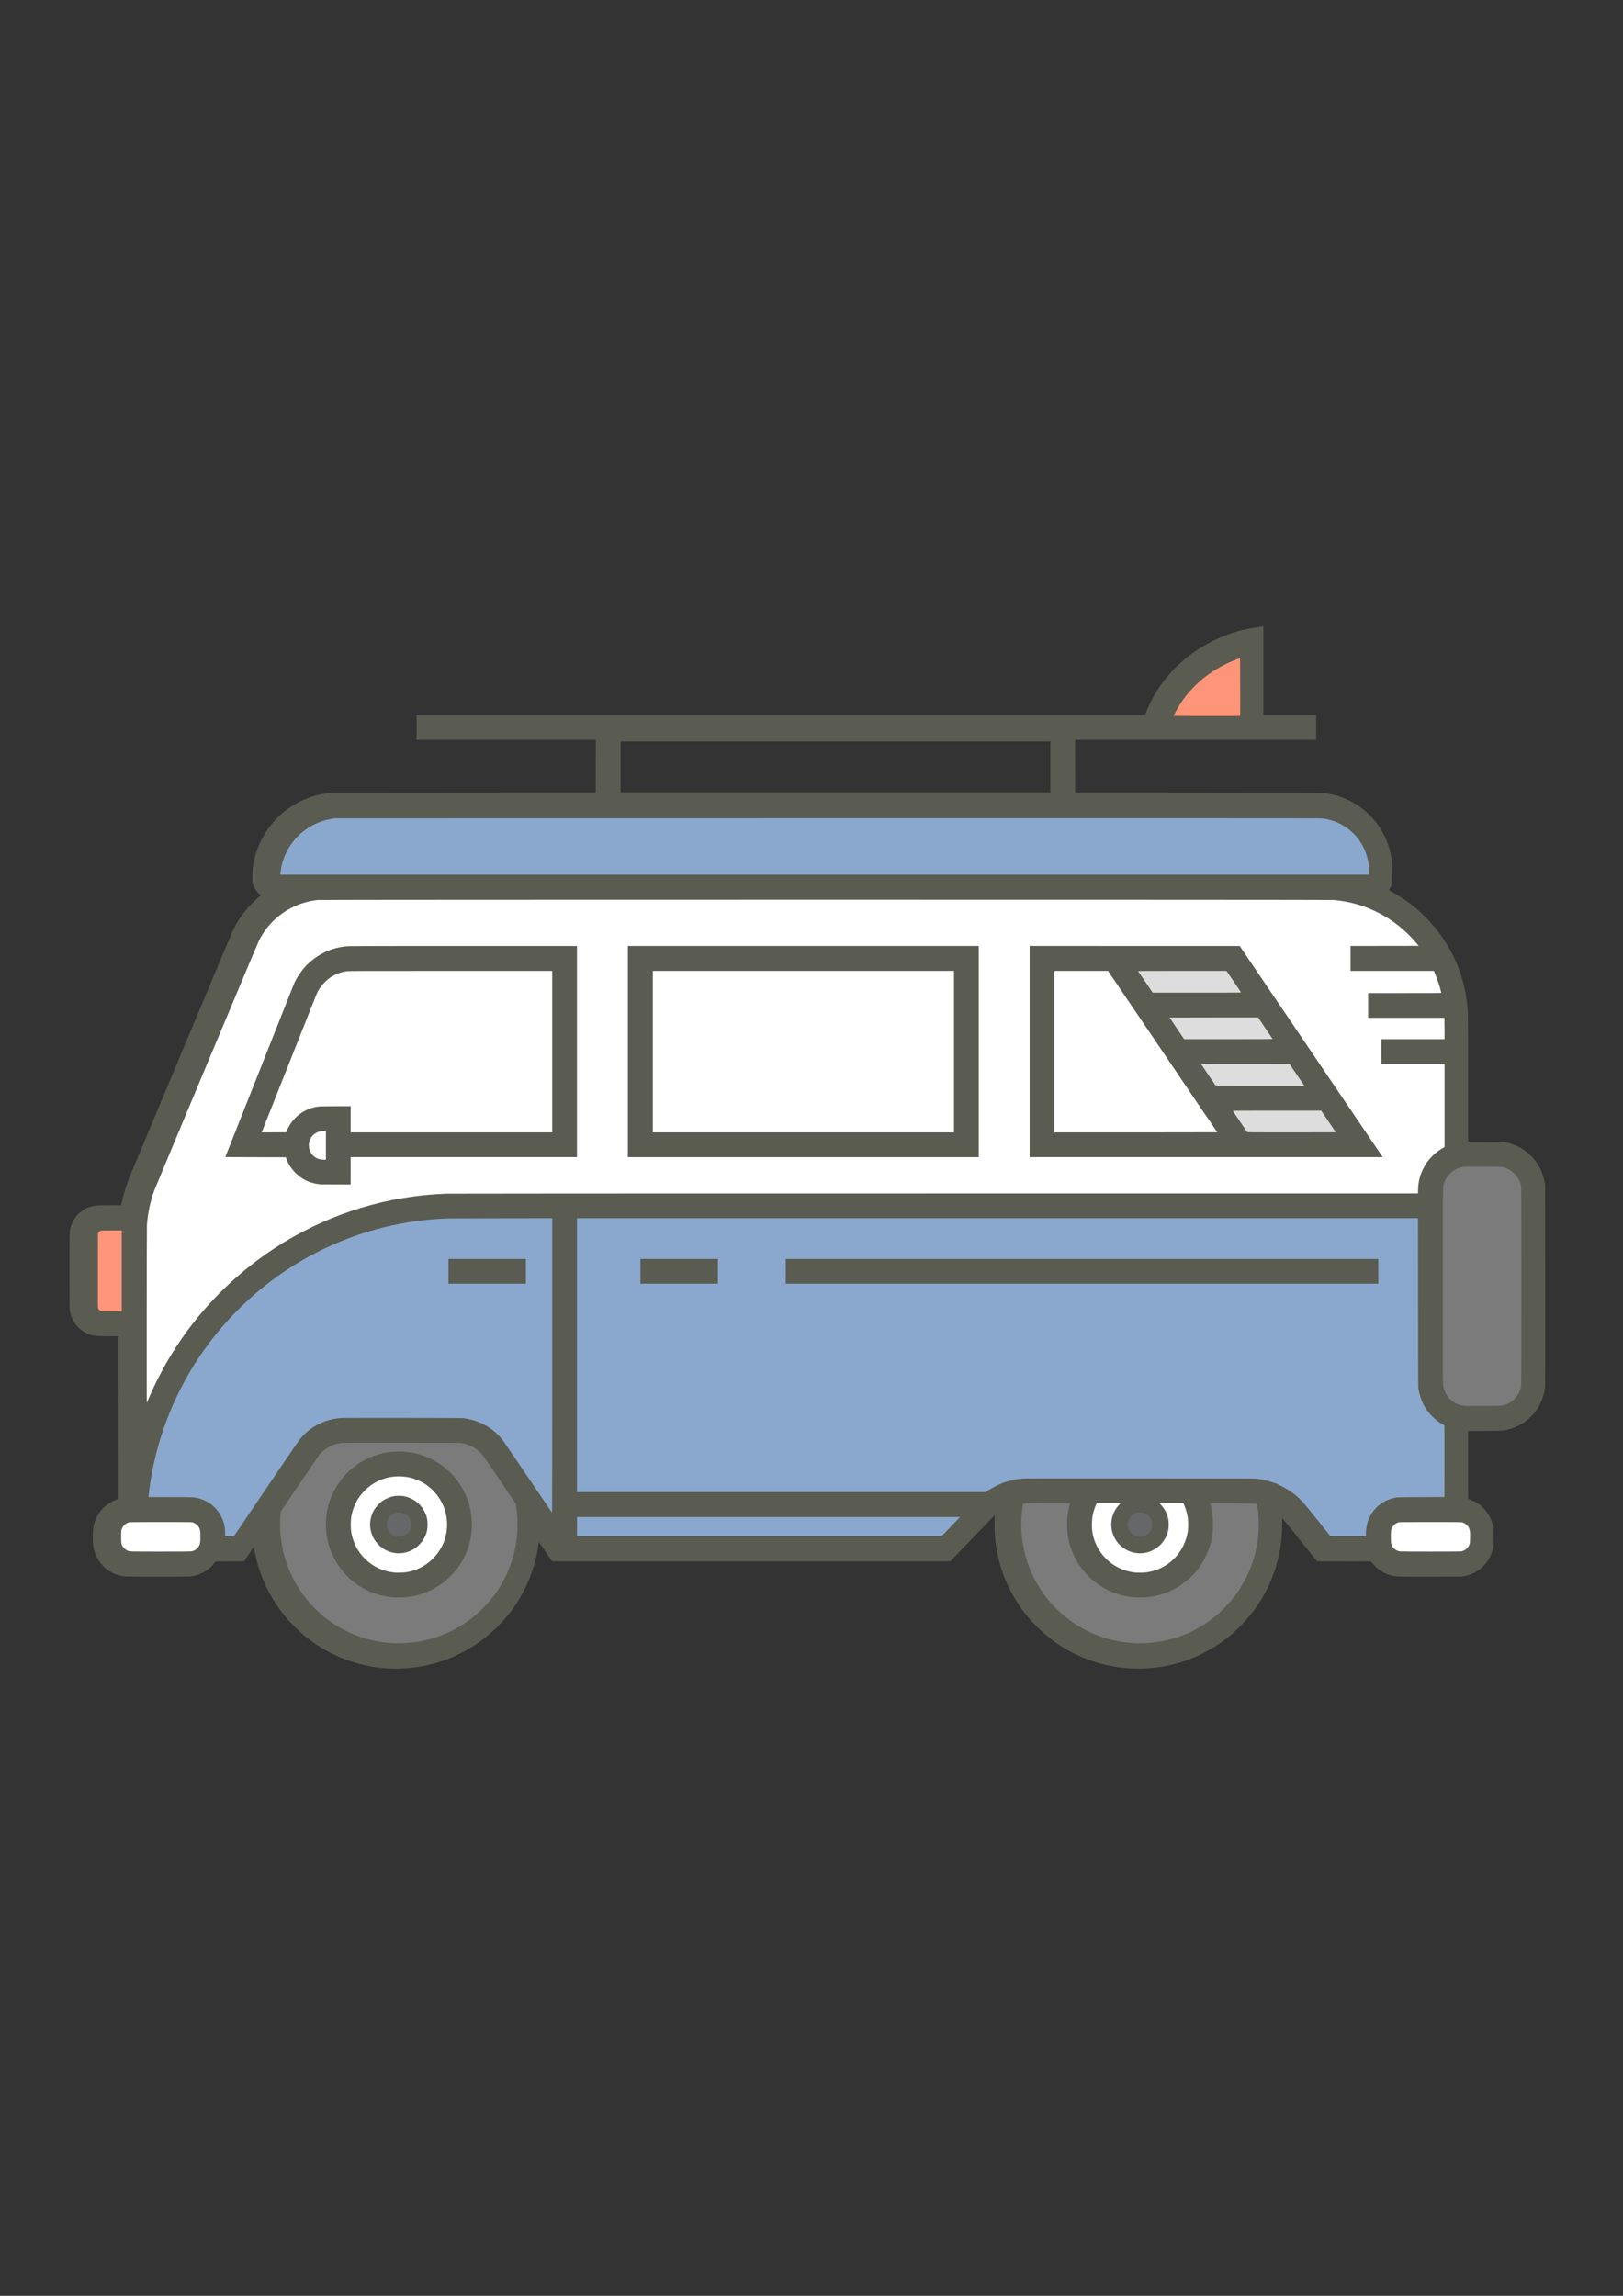 <?xml version="1.0" encoding="UTF-8" standalone="no"?>
<!-- Created with Inkscape (http://www.inkscape.org/) -->

<svg
   xmlns:dc="http://purl.org/dc/elements/1.1/"
   xmlns:cc="http://creativecommons.org/ns#"
   xmlns:rdf="http://www.w3.org/1999/02/22-rdf-syntax-ns#"
   xmlns:svg="http://www.w3.org/2000/svg"
   xmlns="http://www.w3.org/2000/svg"
   xmlns:xlink="http://www.w3.org/1999/xlink"
   xmlns:sodipodi="http://sodipodi.sourceforge.net/DTD/sodipodi-0.dtd"
   xmlns:inkscape="http://www.inkscape.org/namespaces/inkscape"
   width="210mm"
   height="297mm"
   viewBox="0 0 210 297"
   version="1.1"
   id="svg3631"
   inkscape:version="0.92.4 (5da689c313, 2019-01-14)"
   sodipodi:docname="camping van caravan.svg">
  <rect x="0" y="0" width="210" height="297" fill="#333333" stroke="none"/>
  <defs
     id="defs3625">
    <clipPath
       clipPathUnits="userSpaceOnUse"
       id="clipPath18">
      <path
         d="M 0,600.949 H 847.559 V 0 H 0 Z"
         id="path16"
         inkscape:connector-curvature="0" />
    </clipPath>
    <linearGradient
       id="a"
       x1="104.73"
       x2="494.52"
       y1="335.72"
       y2="895.84"
       gradientUnits="userSpaceOnUse">
      <stop
         stop-color="#e00"
         offset="0"
         id="stop2" />
      <stop
         stop-color="#9a0000"
         offset="1"
         id="stop4" />
    </linearGradient>
    <clipPath
       id="a-4">
      <use
         overflow="visible"
         xlink:href="#e"
         id="use12" />
    </clipPath>
    <clipPath
       id="clipPath2004">
      <use
         overflow="visible"
         xlink:href="#e"
         id="use2002" />
    </clipPath>
    <clipPath
       id="clipPath2008">
      <use
         overflow="visible"
         xlink:href="#e"
         id="use2006" />
    </clipPath>
    <clipPath
       id="clipPath2012">
      <use
         overflow="visible"
         xlink:href="#e"
         id="use2010" />
    </clipPath>
    <clipPath
       id="clipPath2016">
      <use
         overflow="visible"
         xlink:href="#e"
         id="use2014" />
    </clipPath>
    <clipPath
       id="clipPath2020">
      <use
         overflow="visible"
         xlink:href="#e"
         id="use2018" />
    </clipPath>
    <clipPath
       id="clipPath2024">
      <use
         overflow="visible"
         xlink:href="#e"
         id="use2022" />
    </clipPath>
    <clipPath
       id="clipPath2028">
      <use
         overflow="visible"
         xlink:href="#e"
         id="use2026" />
    </clipPath>
    <clipPath
       id="clipPath2032">
      <use
         overflow="visible"
         xlink:href="#e"
         id="use2030" />
    </clipPath>
    <clipPath
       id="clipPath2036">
      <use
         overflow="visible"
         xlink:href="#e"
         id="use2034" />
    </clipPath>
    <clipPath
       id="clipPath2040">
      <use
         overflow="visible"
         xlink:href="#e"
         id="use2038" />
    </clipPath>
    <clipPath
       id="clipPath2044">
      <use
         overflow="visible"
         xlink:href="#e"
         id="use2042" />
    </clipPath>
    <clipPath
       id="clipPath2048">
      <use
         overflow="visible"
         xlink:href="#e"
         id="use2046" />
    </clipPath>
    <clipPath
       id="clipPath2052">
      <use
         overflow="visible"
         xlink:href="#e"
         id="use2050" />
    </clipPath>
    <clipPath
       id="clipPath2056">
      <use
         overflow="visible"
         xlink:href="#e"
         id="use2054" />
    </clipPath>
    <clipPath
       id="clipPath2060">
      <use
         overflow="visible"
         xlink:href="#e"
         id="use2058" />
    </clipPath>
    <clipPath
       id="clipPath2064">
      <use
         overflow="visible"
         xlink:href="#e"
         id="use2062" />
    </clipPath>
    <clipPath
       id="clipPath2068">
      <use
         overflow="visible"
         xlink:href="#e"
         id="use2066" />
    </clipPath>
    <clipPath
       id="clipPath2072">
      <use
         overflow="visible"
         xlink:href="#e"
         id="use2070" />
    </clipPath>
    <clipPath
       id="clipPath2076">
      <use
         overflow="visible"
         xlink:href="#e"
         id="use2074" />
    </clipPath>
    <clipPath
       id="clipPath2080">
      <use
         overflow="visible"
         xlink:href="#e"
         id="use2078" />
    </clipPath>
    <clipPath
       id="clipPath2084">
      <use
         overflow="visible"
         xlink:href="#e"
         id="use2082" />
    </clipPath>
    <clipPath
       id="clipPath2088">
      <use
         overflow="visible"
         xlink:href="#e"
         id="use2086" />
    </clipPath>
    <clipPath
       id="clipPath2092">
      <use
         overflow="visible"
         xlink:href="#e"
         id="use2090" />
    </clipPath>
    <clipPath
       id="clipPath2096">
      <use
         overflow="visible"
         xlink:href="#e"
         id="use2094" />
    </clipPath>
    <clipPath
       id="clipPath2100">
      <use
         overflow="visible"
         xlink:href="#e"
         id="use2098" />
    </clipPath>
    <clipPath
       id="clipPath2104">
      <use
         overflow="visible"
         xlink:href="#e"
         id="use2102" />
    </clipPath>
    <clipPath
       id="clipPath2108">
      <use
         overflow="visible"
         xlink:href="#e"
         id="use2106" />
    </clipPath>
    <clipPath
       id="clipPath2112">
      <use
         overflow="visible"
         xlink:href="#e"
         id="use2110" />
    </clipPath>
    <clipPath
       id="clipPath2116">
      <use
         overflow="visible"
         xlink:href="#e"
         id="use2114" />
    </clipPath>
    <clipPath
       id="clipPath2120">
      <use
         overflow="visible"
         xlink:href="#e"
         id="use2118" />
    </clipPath>
    <clipPath
       id="clipPath2124">
      <use
         overflow="visible"
         xlink:href="#e"
         id="use2122" />
    </clipPath>
    <clipPath
       id="clipPath2128">
      <use
         overflow="visible"
         xlink:href="#e"
         id="use2126" />
    </clipPath>
    <clipPath
       id="clipPath2132">
      <use
         overflow="visible"
         xlink:href="#e"
         id="use2130" />
    </clipPath>
    <clipPath
       id="a-1">
      <use
         overflow="visible"
         xlink:href="#e"
         id="use12-4" />
    </clipPath>
    <clipPath
       id="clipPath2004-8">
      <use
         overflow="visible"
         xlink:href="#e"
         id="use2002-6" />
    </clipPath>
    <clipPath
       id="clipPath2008-0">
      <use
         overflow="visible"
         xlink:href="#e"
         id="use2006-5" />
    </clipPath>
    <clipPath
       id="clipPath2012-3">
      <use
         overflow="visible"
         xlink:href="#e"
         id="use2010-5" />
    </clipPath>
    <clipPath
       id="clipPath2016-3">
      <use
         overflow="visible"
         xlink:href="#e"
         id="use2014-2" />
    </clipPath>
    <clipPath
       id="clipPath2020-4">
      <use
         overflow="visible"
         xlink:href="#e"
         id="use2018-5" />
    </clipPath>
    <clipPath
       id="clipPath2024-9">
      <use
         overflow="visible"
         xlink:href="#e"
         id="use2022-9" />
    </clipPath>
    <clipPath
       id="clipPath2028-1">
      <use
         overflow="visible"
         xlink:href="#e"
         id="use2026-9" />
    </clipPath>
    <clipPath
       id="clipPath2032-1">
      <use
         overflow="visible"
         xlink:href="#e"
         id="use2030-2" />
    </clipPath>
    <clipPath
       id="clipPath2036-1">
      <use
         overflow="visible"
         xlink:href="#e"
         id="use2034-3" />
    </clipPath>
    <clipPath
       id="clipPath2040-3">
      <use
         overflow="visible"
         xlink:href="#e"
         id="use2038-6" />
    </clipPath>
    <clipPath
       id="clipPath2044-0">
      <use
         overflow="visible"
         xlink:href="#e"
         id="use2042-5" />
    </clipPath>
    <clipPath
       id="clipPath2048-1">
      <use
         overflow="visible"
         xlink:href="#e"
         id="use2046-4" />
    </clipPath>
    <clipPath
       id="clipPath2052-7">
      <use
         overflow="visible"
         xlink:href="#e"
         id="use2050-6" />
    </clipPath>
    <clipPath
       id="clipPath2056-3">
      <use
         overflow="visible"
         xlink:href="#e"
         id="use2054-3" />
    </clipPath>
    <clipPath
       id="clipPath2060-5">
      <use
         overflow="visible"
         xlink:href="#e"
         id="use2058-1" />
    </clipPath>
    <clipPath
       id="clipPath2064-9">
      <use
         overflow="visible"
         xlink:href="#e"
         id="use2062-3" />
    </clipPath>
    <clipPath
       id="clipPath2068-4">
      <use
         overflow="visible"
         xlink:href="#e"
         id="use2066-6" />
    </clipPath>
    <clipPath
       id="clipPath2072-2">
      <use
         overflow="visible"
         xlink:href="#e"
         id="use2070-9" />
    </clipPath>
    <clipPath
       id="clipPath2076-4">
      <use
         overflow="visible"
         xlink:href="#e"
         id="use2074-6" />
    </clipPath>
    <clipPath
       id="clipPath2080-7">
      <use
         overflow="visible"
         xlink:href="#e"
         id="use2078-4" />
    </clipPath>
    <clipPath
       id="clipPath2084-2">
      <use
         overflow="visible"
         xlink:href="#e"
         id="use2082-3" />
    </clipPath>
    <clipPath
       id="clipPath2088-3">
      <use
         overflow="visible"
         xlink:href="#e"
         id="use2086-4" />
    </clipPath>
    <clipPath
       id="clipPath2092-8">
      <use
         overflow="visible"
         xlink:href="#e"
         id="use2090-5" />
    </clipPath>
    <clipPath
       id="clipPath2096-6">
      <use
         overflow="visible"
         xlink:href="#e"
         id="use2094-0" />
    </clipPath>
    <clipPath
       id="clipPath2100-4">
      <use
         overflow="visible"
         xlink:href="#e"
         id="use2098-4" />
    </clipPath>
    <clipPath
       id="clipPath2104-8">
      <use
         overflow="visible"
         xlink:href="#e"
         id="use2102-9" />
    </clipPath>
    <clipPath
       id="clipPath2108-7">
      <use
         overflow="visible"
         xlink:href="#e"
         id="use2106-3" />
    </clipPath>
    <clipPath
       id="clipPath2112-1">
      <use
         overflow="visible"
         xlink:href="#e"
         id="use2110-0" />
    </clipPath>
    <clipPath
       id="clipPath2116-9">
      <use
         overflow="visible"
         xlink:href="#e"
         id="use2114-8" />
    </clipPath>
    <clipPath
       id="clipPath2120-9">
      <use
         overflow="visible"
         xlink:href="#e"
         id="use2118-3" />
    </clipPath>
    <clipPath
       id="clipPath2124-6">
      <use
         overflow="visible"
         xlink:href="#e"
         id="use2122-9" />
    </clipPath>
    <clipPath
       id="clipPath2128-5">
      <use
         overflow="visible"
         xlink:href="#e"
         id="use2126-0" />
    </clipPath>
    <clipPath
       id="clipPath2132-4">
      <use
         overflow="visible"
         xlink:href="#e"
         id="use2130-9" />
    </clipPath>
    <clipPath
       id="a-9">
      <use
         overflow="visible"
         xlink:href="#e"
         id="use12-6" />
    </clipPath>
    <clipPath
       id="clipPath2885">
      <use
         overflow="visible"
         xlink:href="#e"
         id="use2883" />
    </clipPath>
    <clipPath
       id="clipPath2889">
      <use
         overflow="visible"
         xlink:href="#e"
         id="use2887" />
    </clipPath>
    <clipPath
       id="clipPath2893">
      <use
         overflow="visible"
         xlink:href="#e"
         id="use2891" />
    </clipPath>
    <clipPath
       id="clipPath2897">
      <use
         overflow="visible"
         xlink:href="#e"
         id="use2895" />
    </clipPath>
    <clipPath
       id="clipPath2901">
      <use
         overflow="visible"
         xlink:href="#e"
         id="use2899" />
    </clipPath>
    <clipPath
       id="clipPath2905">
      <use
         overflow="visible"
         xlink:href="#e"
         id="use2903" />
    </clipPath>
    <clipPath
       id="clipPath2909">
      <use
         overflow="visible"
         xlink:href="#e"
         id="use2907" />
    </clipPath>
    <clipPath
       id="clipPath2913">
      <use
         overflow="visible"
         xlink:href="#e"
         id="use2911" />
    </clipPath>
    <clipPath
       id="clipPath2917">
      <use
         overflow="visible"
         xlink:href="#e"
         id="use2915" />
    </clipPath>
    <clipPath
       id="clipPath2921">
      <use
         overflow="visible"
         xlink:href="#e"
         id="use2919" />
    </clipPath>
    <clipPath
       id="clipPath2925">
      <use
         overflow="visible"
         xlink:href="#e"
         id="use2923" />
    </clipPath>
    <clipPath
       id="clipPath2929">
      <use
         overflow="visible"
         xlink:href="#e"
         id="use2927" />
    </clipPath>
    <clipPath
       id="clipPath2933">
      <use
         overflow="visible"
         xlink:href="#e"
         id="use2931" />
    </clipPath>
    <clipPath
       id="clipPath2937">
      <use
         overflow="visible"
         xlink:href="#e"
         id="use2935" />
    </clipPath>
    <clipPath
       id="clipPath2941">
      <use
         overflow="visible"
         xlink:href="#e"
         id="use2939" />
    </clipPath>
    <clipPath
       id="clipPath2945">
      <use
         overflow="visible"
         xlink:href="#e"
         id="use2943" />
    </clipPath>
    <clipPath
       id="clipPath2949">
      <use
         overflow="visible"
         xlink:href="#e"
         id="use2947" />
    </clipPath>
    <clipPath
       id="clipPath2953">
      <use
         overflow="visible"
         xlink:href="#e"
         id="use2951" />
    </clipPath>
    <clipPath
       id="clipPath2957">
      <use
         overflow="visible"
         xlink:href="#e"
         id="use2955" />
    </clipPath>
    <clipPath
       id="clipPath2961">
      <use
         overflow="visible"
         xlink:href="#e"
         id="use2959" />
    </clipPath>
    <clipPath
       id="clipPath2965">
      <use
         overflow="visible"
         xlink:href="#e"
         id="use2963" />
    </clipPath>
    <clipPath
       id="clipPath2969">
      <use
         overflow="visible"
         xlink:href="#e"
         id="use2967" />
    </clipPath>
    <clipPath
       id="clipPath2973">
      <use
         overflow="visible"
         xlink:href="#e"
         id="use2971" />
    </clipPath>
    <clipPath
       id="clipPath2977">
      <use
         overflow="visible"
         xlink:href="#e"
         id="use2975" />
    </clipPath>
    <clipPath
       id="clipPath2981">
      <use
         overflow="visible"
         xlink:href="#e"
         id="use2979" />
    </clipPath>
    <clipPath
       id="clipPath2985">
      <use
         overflow="visible"
         xlink:href="#e"
         id="use2983" />
    </clipPath>
    <clipPath
       id="clipPath2989">
      <use
         overflow="visible"
         xlink:href="#e"
         id="use2987" />
    </clipPath>
    <clipPath
       id="clipPath2993">
      <use
         overflow="visible"
         xlink:href="#e"
         id="use2991" />
    </clipPath>
    <clipPath
       id="clipPath2997">
      <use
         overflow="visible"
         xlink:href="#e"
         id="use2995" />
    </clipPath>
    <clipPath
       id="clipPath3001">
      <use
         overflow="visible"
         xlink:href="#e"
         id="use2999" />
    </clipPath>
    <clipPath
       id="clipPath3005">
      <use
         overflow="visible"
         xlink:href="#e"
         id="use3003" />
    </clipPath>
    <clipPath
       id="clipPath3009">
      <use
         overflow="visible"
         xlink:href="#e"
         id="use3007" />
    </clipPath>
    <clipPath
       id="clipPath3013">
      <use
         overflow="visible"
         xlink:href="#e"
         id="use3011" />
    </clipPath>
    <clipPath
       id="a-0">
      <use
         overflow="visible"
         xlink:href="#e"
         id="use12-1" />
    </clipPath>
    <clipPath
       id="clipPath3061">
      <use
         overflow="visible"
         xlink:href="#e"
         id="use3059" />
    </clipPath>
    <clipPath
       id="clipPath3065">
      <use
         overflow="visible"
         xlink:href="#e"
         id="use3063" />
    </clipPath>
    <clipPath
       id="clipPath3069">
      <use
         overflow="visible"
         xlink:href="#e"
         id="use3067" />
    </clipPath>
    <clipPath
       id="clipPath3073">
      <use
         overflow="visible"
         xlink:href="#e"
         id="use3071" />
    </clipPath>
    <clipPath
       id="clipPath3077">
      <use
         overflow="visible"
         xlink:href="#e"
         id="use3075" />
    </clipPath>
    <clipPath
       id="clipPath3081">
      <use
         overflow="visible"
         xlink:href="#e"
         id="use3079" />
    </clipPath>
    <clipPath
       id="clipPath3085">
      <use
         overflow="visible"
         xlink:href="#e"
         id="use3083" />
    </clipPath>
    <clipPath
       id="clipPath3089">
      <use
         overflow="visible"
         xlink:href="#e"
         id="use3087" />
    </clipPath>
    <clipPath
       id="clipPath3093">
      <use
         overflow="visible"
         xlink:href="#e"
         id="use3091" />
    </clipPath>
    <clipPath
       id="clipPath3097">
      <use
         overflow="visible"
         xlink:href="#e"
         id="use3095" />
    </clipPath>
    <clipPath
       id="clipPath3101">
      <use
         overflow="visible"
         xlink:href="#e"
         id="use3099" />
    </clipPath>
    <clipPath
       id="clipPath3105">
      <use
         overflow="visible"
         xlink:href="#e"
         id="use3103" />
    </clipPath>
    <clipPath
       id="clipPath3109">
      <use
         overflow="visible"
         xlink:href="#e"
         id="use3107" />
    </clipPath>
    <clipPath
       id="clipPath3113">
      <use
         overflow="visible"
         xlink:href="#e"
         id="use3111" />
    </clipPath>
    <clipPath
       id="clipPath3117">
      <use
         overflow="visible"
         xlink:href="#e"
         id="use3115" />
    </clipPath>
    <clipPath
       id="clipPath3121">
      <use
         overflow="visible"
         xlink:href="#e"
         id="use3119" />
    </clipPath>
    <clipPath
       id="clipPath3125">
      <use
         overflow="visible"
         xlink:href="#e"
         id="use3123" />
    </clipPath>
    <clipPath
       id="clipPath3129">
      <use
         overflow="visible"
         xlink:href="#e"
         id="use3127" />
    </clipPath>
    <clipPath
       id="clipPath3133">
      <use
         overflow="visible"
         xlink:href="#e"
         id="use3131" />
    </clipPath>
    <clipPath
       id="clipPath3137">
      <use
         overflow="visible"
         xlink:href="#e"
         id="use3135" />
    </clipPath>
    <clipPath
       id="clipPath3141">
      <use
         overflow="visible"
         xlink:href="#e"
         id="use3139" />
    </clipPath>
    <clipPath
       id="clipPath3145">
      <use
         overflow="visible"
         xlink:href="#e"
         id="use3143" />
    </clipPath>
    <clipPath
       id="clipPath3149">
      <use
         overflow="visible"
         xlink:href="#e"
         id="use3147" />
    </clipPath>
    <clipPath
       id="clipPath3153">
      <use
         overflow="visible"
         xlink:href="#e"
         id="use3151" />
    </clipPath>
    <clipPath
       id="clipPath3157">
      <use
         overflow="visible"
         xlink:href="#e"
         id="use3155" />
    </clipPath>
    <clipPath
       id="clipPath3161">
      <use
         overflow="visible"
         xlink:href="#e"
         id="use3159" />
    </clipPath>
    <clipPath
       id="clipPath3165">
      <use
         overflow="visible"
         xlink:href="#e"
         id="use3163" />
    </clipPath>
    <clipPath
       id="clipPath3169">
      <use
         overflow="visible"
         xlink:href="#e"
         id="use3167" />
    </clipPath>
    <clipPath
       id="clipPath3173">
      <use
         overflow="visible"
         xlink:href="#e"
         id="use3171" />
    </clipPath>
    <clipPath
       id="clipPath3177">
      <use
         overflow="visible"
         xlink:href="#e"
         id="use3175" />
    </clipPath>
    <clipPath
       id="clipPath3181">
      <use
         overflow="visible"
         xlink:href="#e"
         id="use3179" />
    </clipPath>
    <clipPath
       id="clipPath3185">
      <use
         overflow="visible"
         xlink:href="#e"
         id="use3183" />
    </clipPath>
    <clipPath
       id="clipPath3189">
      <use
         overflow="visible"
         xlink:href="#e"
         id="use3187" />
    </clipPath>
    <clipPath
       id="a-7">
      <use
         overflow="visible"
         xlink:href="#e"
         id="use12-2" />
    </clipPath>
    <clipPath
       id="clipPath4117">
      <use
         overflow="visible"
         xlink:href="#e"
         id="use4115" />
    </clipPath>
    <clipPath
       id="clipPath4121">
      <use
         overflow="visible"
         xlink:href="#e"
         id="use4119" />
    </clipPath>
    <clipPath
       id="clipPath4125">
      <use
         overflow="visible"
         xlink:href="#e"
         id="use4123" />
    </clipPath>
    <clipPath
       id="clipPath4129">
      <use
         overflow="visible"
         xlink:href="#e"
         id="use4127" />
    </clipPath>
    <clipPath
       id="clipPath4133">
      <use
         overflow="visible"
         xlink:href="#e"
         id="use4131" />
    </clipPath>
    <clipPath
       id="clipPath4137">
      <use
         overflow="visible"
         xlink:href="#e"
         id="use4135" />
    </clipPath>
    <clipPath
       id="clipPath4141">
      <use
         overflow="visible"
         xlink:href="#e"
         id="use4139" />
    </clipPath>
    <clipPath
       id="clipPath4145">
      <use
         overflow="visible"
         xlink:href="#e"
         id="use4143" />
    </clipPath>
    <clipPath
       id="clipPath4149">
      <use
         overflow="visible"
         xlink:href="#e"
         id="use4147" />
    </clipPath>
    <clipPath
       id="clipPath4153">
      <use
         overflow="visible"
         xlink:href="#e"
         id="use4151" />
    </clipPath>
    <clipPath
       id="clipPath4157">
      <use
         overflow="visible"
         xlink:href="#e"
         id="use4155" />
    </clipPath>
    <clipPath
       id="clipPath4161">
      <use
         overflow="visible"
         xlink:href="#e"
         id="use4159" />
    </clipPath>
    <clipPath
       id="clipPath4165">
      <use
         overflow="visible"
         xlink:href="#e"
         id="use4163" />
    </clipPath>
    <clipPath
       id="clipPath4169">
      <use
         overflow="visible"
         xlink:href="#e"
         id="use4167" />
    </clipPath>
    <clipPath
       id="clipPath4173">
      <use
         overflow="visible"
         xlink:href="#e"
         id="use4171" />
    </clipPath>
    <clipPath
       id="clipPath4177">
      <use
         overflow="visible"
         xlink:href="#e"
         id="use4175" />
    </clipPath>
    <clipPath
       id="clipPath4181">
      <use
         overflow="visible"
         xlink:href="#e"
         id="use4179" />
    </clipPath>
    <clipPath
       id="clipPath4185">
      <use
         overflow="visible"
         xlink:href="#e"
         id="use4183" />
    </clipPath>
    <clipPath
       id="clipPath4189">
      <use
         overflow="visible"
         xlink:href="#e"
         id="use4187" />
    </clipPath>
    <clipPath
       id="clipPath4193">
      <use
         overflow="visible"
         xlink:href="#e"
         id="use4191" />
    </clipPath>
    <clipPath
       id="clipPath4197">
      <use
         overflow="visible"
         xlink:href="#e"
         id="use4195" />
    </clipPath>
    <clipPath
       id="clipPath4201">
      <use
         overflow="visible"
         xlink:href="#e"
         id="use4199" />
    </clipPath>
    <clipPath
       id="clipPath4205">
      <use
         overflow="visible"
         xlink:href="#e"
         id="use4203" />
    </clipPath>
    <clipPath
       id="clipPath4209">
      <use
         overflow="visible"
         xlink:href="#e"
         id="use4207" />
    </clipPath>
    <clipPath
       id="clipPath4213">
      <use
         overflow="visible"
         xlink:href="#e"
         id="use4211" />
    </clipPath>
    <clipPath
       id="clipPath4217">
      <use
         overflow="visible"
         xlink:href="#e"
         id="use4215" />
    </clipPath>
    <clipPath
       id="clipPath4221">
      <use
         overflow="visible"
         xlink:href="#e"
         id="use4219" />
    </clipPath>
    <clipPath
       id="clipPath4225">
      <use
         overflow="visible"
         xlink:href="#e"
         id="use4223" />
    </clipPath>
    <clipPath
       id="clipPath4229">
      <use
         overflow="visible"
         xlink:href="#e"
         id="use4227" />
    </clipPath>
    <clipPath
       id="clipPath4233">
      <use
         overflow="visible"
         xlink:href="#e"
         id="use4231" />
    </clipPath>
    <clipPath
       id="clipPath4237">
      <use
         overflow="visible"
         xlink:href="#e"
         id="use4235" />
    </clipPath>
    <clipPath
       id="clipPath4241">
      <use
         overflow="visible"
         xlink:href="#e"
         id="use4239" />
    </clipPath>
    <clipPath
       id="clipPath4245">
      <use
         overflow="visible"
         xlink:href="#e"
         id="use4243" />
    </clipPath>
    <clipPath
       id="a-44">
      <use
         overflow="visible"
         xlink:href="#e"
         id="use12-3" />
    </clipPath>
    <clipPath
       id="clipPath4117-5">
      <use
         overflow="visible"
         xlink:href="#e"
         id="use4115-9" />
    </clipPath>
    <clipPath
       id="clipPath4121-3">
      <use
         overflow="visible"
         xlink:href="#e"
         id="use4119-4" />
    </clipPath>
    <clipPath
       id="clipPath4125-3">
      <use
         overflow="visible"
         xlink:href="#e"
         id="use4123-0" />
    </clipPath>
    <clipPath
       id="clipPath4129-4">
      <use
         overflow="visible"
         xlink:href="#e"
         id="use4127-7" />
    </clipPath>
    <clipPath
       id="clipPath4133-9">
      <use
         overflow="visible"
         xlink:href="#e"
         id="use4131-9" />
    </clipPath>
    <clipPath
       id="clipPath4137-1">
      <use
         overflow="visible"
         xlink:href="#e"
         id="use4135-1" />
    </clipPath>
    <clipPath
       id="clipPath4141-9">
      <use
         overflow="visible"
         xlink:href="#e"
         id="use4139-7" />
    </clipPath>
    <clipPath
       id="clipPath4145-5">
      <use
         overflow="visible"
         xlink:href="#e"
         id="use4143-1" />
    </clipPath>
    <clipPath
       id="clipPath4149-8">
      <use
         overflow="visible"
         xlink:href="#e"
         id="use4147-5" />
    </clipPath>
    <clipPath
       id="clipPath4153-6">
      <use
         overflow="visible"
         xlink:href="#e"
         id="use4151-7" />
    </clipPath>
    <clipPath
       id="clipPath4157-1">
      <use
         overflow="visible"
         xlink:href="#e"
         id="use4155-0" />
    </clipPath>
    <clipPath
       id="clipPath4161-6">
      <use
         overflow="visible"
         xlink:href="#e"
         id="use4159-6" />
    </clipPath>
    <clipPath
       id="clipPath4165-5">
      <use
         overflow="visible"
         xlink:href="#e"
         id="use4163-2" />
    </clipPath>
    <clipPath
       id="clipPath4169-6">
      <use
         overflow="visible"
         xlink:href="#e"
         id="use4167-0" />
    </clipPath>
    <clipPath
       id="clipPath4173-1">
      <use
         overflow="visible"
         xlink:href="#e"
         id="use4171-9" />
    </clipPath>
    <clipPath
       id="clipPath4177-5">
      <use
         overflow="visible"
         xlink:href="#e"
         id="use4175-0" />
    </clipPath>
    <clipPath
       id="clipPath4181-8">
      <use
         overflow="visible"
         xlink:href="#e"
         id="use4179-6" />
    </clipPath>
    <clipPath
       id="clipPath4185-8">
      <use
         overflow="visible"
         xlink:href="#e"
         id="use4183-4" />
    </clipPath>
    <clipPath
       id="clipPath4189-6">
      <use
         overflow="visible"
         xlink:href="#e"
         id="use4187-1" />
    </clipPath>
    <clipPath
       id="clipPath4193-9">
      <use
         overflow="visible"
         xlink:href="#e"
         id="use4191-4" />
    </clipPath>
    <clipPath
       id="clipPath4197-4">
      <use
         overflow="visible"
         xlink:href="#e"
         id="use4195-1" />
    </clipPath>
    <clipPath
       id="clipPath4201-1">
      <use
         overflow="visible"
         xlink:href="#e"
         id="use4199-6" />
    </clipPath>
    <clipPath
       id="clipPath4205-4">
      <use
         overflow="visible"
         xlink:href="#e"
         id="use4203-5" />
    </clipPath>
    <clipPath
       id="clipPath4209-3">
      <use
         overflow="visible"
         xlink:href="#e"
         id="use4207-0" />
    </clipPath>
    <clipPath
       id="clipPath4213-0">
      <use
         overflow="visible"
         xlink:href="#e"
         id="use4211-2" />
    </clipPath>
    <clipPath
       id="clipPath4217-4">
      <use
         overflow="visible"
         xlink:href="#e"
         id="use4215-2" />
    </clipPath>
    <clipPath
       id="clipPath4221-3">
      <use
         overflow="visible"
         xlink:href="#e"
         id="use4219-6" />
    </clipPath>
    <clipPath
       id="clipPath4225-9">
      <use
         overflow="visible"
         xlink:href="#e"
         id="use4223-0" />
    </clipPath>
    <clipPath
       id="clipPath4229-8">
      <use
         overflow="visible"
         xlink:href="#e"
         id="use4227-6" />
    </clipPath>
    <clipPath
       id="clipPath4233-6">
      <use
         overflow="visible"
         xlink:href="#e"
         id="use4231-2" />
    </clipPath>
    <clipPath
       id="clipPath4237-1">
      <use
         overflow="visible"
         xlink:href="#e"
         id="use4235-9" />
    </clipPath>
    <clipPath
       id="clipPath4241-7">
      <use
         overflow="visible"
         xlink:href="#e"
         id="use4239-3" />
    </clipPath>
    <clipPath
       id="clipPath4245-0">
      <use
         overflow="visible"
         xlink:href="#e"
         id="use4243-4" />
    </clipPath>
    <rect
       height="364.36"
       width="375.5"
       y="48.715"
       x="110"
       id="e" />
    <clipPath
       id="a-95">
      <use
         overflow="visible"
         xlink:href="#e"
         id="use12-8" />
    </clipPath>
    <clipPath
       id="clipPath4293">
      <use
         overflow="visible"
         xlink:href="#e"
         id="use4291" />
    </clipPath>
    <clipPath
       id="clipPath4297">
      <use
         overflow="visible"
         xlink:href="#e"
         id="use4295" />
    </clipPath>
    <clipPath
       id="clipPath4301">
      <use
         overflow="visible"
         xlink:href="#e"
         id="use4299" />
    </clipPath>
    <clipPath
       id="clipPath4305">
      <use
         overflow="visible"
         xlink:href="#e"
         id="use4303" />
    </clipPath>
    <clipPath
       id="clipPath4309">
      <use
         overflow="visible"
         xlink:href="#e"
         id="use4307" />
    </clipPath>
    <clipPath
       id="clipPath4313">
      <use
         overflow="visible"
         xlink:href="#e"
         id="use4311" />
    </clipPath>
    <clipPath
       id="clipPath4317">
      <use
         overflow="visible"
         xlink:href="#e"
         id="use4315" />
    </clipPath>
    <clipPath
       id="clipPath4321">
      <use
         overflow="visible"
         xlink:href="#e"
         id="use4319" />
    </clipPath>
    <clipPath
       id="clipPath4325">
      <use
         overflow="visible"
         xlink:href="#e"
         id="use4323" />
    </clipPath>
    <clipPath
       id="clipPath4329">
      <use
         overflow="visible"
         xlink:href="#e"
         id="use4327" />
    </clipPath>
    <clipPath
       id="clipPath4333">
      <use
         overflow="visible"
         xlink:href="#e"
         id="use4331" />
    </clipPath>
    <clipPath
       id="clipPath4337">
      <use
         overflow="visible"
         xlink:href="#e"
         id="use4335" />
    </clipPath>
    <clipPath
       id="clipPath4341">
      <use
         overflow="visible"
         xlink:href="#e"
         id="use4339" />
    </clipPath>
    <clipPath
       id="clipPath4345">
      <use
         overflow="visible"
         xlink:href="#e"
         id="use4343" />
    </clipPath>
    <clipPath
       id="clipPath4349">
      <use
         overflow="visible"
         xlink:href="#e"
         id="use4347" />
    </clipPath>
    <clipPath
       id="clipPath4353">
      <use
         overflow="visible"
         xlink:href="#e"
         id="use4351" />
    </clipPath>
    <clipPath
       id="clipPath4357">
      <use
         overflow="visible"
         xlink:href="#e"
         id="use4355" />
    </clipPath>
    <clipPath
       id="clipPath4361">
      <use
         overflow="visible"
         xlink:href="#e"
         id="use4359" />
    </clipPath>
    <clipPath
       id="clipPath4365">
      <use
         overflow="visible"
         xlink:href="#e"
         id="use4363" />
    </clipPath>
    <clipPath
       id="clipPath4369">
      <use
         overflow="visible"
         xlink:href="#e"
         id="use4367" />
    </clipPath>
    <clipPath
       id="clipPath4373">
      <use
         overflow="visible"
         xlink:href="#e"
         id="use4371" />
    </clipPath>
    <clipPath
       id="clipPath4377">
      <use
         overflow="visible"
         xlink:href="#e"
         id="use4375" />
    </clipPath>
    <clipPath
       id="clipPath4381">
      <use
         overflow="visible"
         xlink:href="#e"
         id="use4379" />
    </clipPath>
    <clipPath
       id="clipPath4385">
      <use
         overflow="visible"
         xlink:href="#e"
         id="use4383" />
    </clipPath>
    <clipPath
       id="clipPath4389">
      <use
         overflow="visible"
         xlink:href="#e"
         id="use4387" />
    </clipPath>
    <clipPath
       id="clipPath4393">
      <use
         overflow="visible"
         xlink:href="#e"
         id="use4391" />
    </clipPath>
    <clipPath
       id="clipPath4397">
      <use
         overflow="visible"
         xlink:href="#e"
         id="use4395" />
    </clipPath>
    <clipPath
       id="clipPath4401">
      <use
         overflow="visible"
         xlink:href="#e"
         id="use4399" />
    </clipPath>
    <clipPath
       id="clipPath4405">
      <use
         overflow="visible"
         xlink:href="#e"
         id="use4403" />
    </clipPath>
    <clipPath
       id="clipPath4409">
      <use
         overflow="visible"
         xlink:href="#e"
         id="use4407" />
    </clipPath>
    <clipPath
       id="clipPath4413">
      <use
         overflow="visible"
         xlink:href="#e"
         id="use4411" />
    </clipPath>
    <clipPath
       id="clipPath4417">
      <use
         overflow="visible"
         xlink:href="#e"
         id="use4415" />
    </clipPath>
    <clipPath
       id="clipPath4421">
      <use
         overflow="visible"
         xlink:href="#e"
         id="use4419" />
    </clipPath>
    <clipPath
       clipPathUnits="userSpaceOnUse"
       id="clipPath18-9">
      <path
         d="M 0,788.682 H 606.392 V 0 H 0 Z"
         id="path16-1"
         inkscape:connector-curvature="0" />
    </clipPath>
    <clipPath
       clipPathUnits="userSpaceOnUse"
       id="clipPath18-3">
      <path
         d="M 0,841.89 H 595.28 V 0 H 0 Z"
         id="path16-2"
         inkscape:connector-curvature="0" />
    </clipPath>
    <clipPath
       clipPathUnits="userSpaceOnUse"
       id="clipPath26">
      <path
         d="M 49,724.392 H 539.375 V 115.689 H 49 Z"
         id="path24"
         inkscape:connector-curvature="0" />
    </clipPath>
  </defs>
  <sodipodi:namedview
     id="base"
     pagecolor="#ffffff"
     bordercolor="#666666"
     borderopacity="1.0"
     inkscape:pageopacity="0.0"
     inkscape:pageshadow="2"
     inkscape:zoom="0.42748565"
     inkscape:cx="28.038486"
     inkscape:cy="324.06115"
     inkscape:document-units="mm"
     inkscape:current-layer="g11993"
     showgrid="false"
     showguides="true"
     inkscape:guide-bbox="true"
     inkscape:window-width="1920"
     inkscape:window-height="1001"
     inkscape:window-x="-9"
     inkscape:window-y="-9"
     inkscape:window-maximized="1"
     inkscape:snap-global="false">
    <sodipodi:guide
       position="72.922,252.89"
       orientation="0,1"
       id="guide4178"
       inkscape:locked="false" />
    <sodipodi:guide
       position="99.099,43.94"
       orientation="0,1"
       id="guide4180"
       inkscape:locked="false" />
  </sodipodi:namedview>
  <g
     inkscape:label="Layer 1"
     inkscape:groupmode="layer"
     id="layer1">
    <g
       id="g11993"
       transform="translate(-1.9,-26.684)">
      <g
         id="g1451"
         transform="matrix(0.305,0,0,0.305,289.217,190.18)">
        <path
           id="path1415"
           transform="matrix(0.265,0,0,0.265,1.9,26.684)"
           d="m -1539.404,-1121.172 -0.719,0.162 c -0.396,0.089 -6.265,1.029 -13.041,2.088 -16.401,2.564 -24.462,4.491 -37.713,9.016 -52.769,18.018 -95.956,52.417 -122.264,97.387 -4.961,8.48 -12.31,23.814 -15.066,31.439 l -0.723,2 h -582.996 -582.998 v 19.84 19.842 h 143.361 143.361 l -0.08,42.158 -0.082,42.16 -212.32,0.17 -212.318,0.168 -4.881,0.709 c -22.847,3.325 -41.119,10.204 -59.279,22.318 -37.6,25.081 -60.933,68.158 -60.926,112.477 0,6.389 0.061,7.098 0.826,9.924 1.043,3.853 2.357,6.75 4.551,10.039 1.677,2.514 5.33,6.418 7.476,7.99 l 1.049,0.768 -3.77,3.146 c -4.522,3.777 -13.17,12.204 -17,16.564 -10.198,11.612 -19.426,25.782 -25.33,38.896 -2.017,4.48 -163.837,390.795 -165.756,395.711 -4.406,11.29 -9.277,28.075 -11.537,39.76 l -0.389,2 -18.277,0.006 c -10.053,0.003 -19.611,0.145 -21.24,0.316 -16.808,1.771 -30.908,11.521 -38.18,26.398 -2.878,5.889 -4.136,10.355 -4.773,16.959 -0.414,4.291 -0.414,117.949 0,122.24 0.638,6.604 1.895,11.072 4.773,16.961 2.409,4.93 5.168,8.803 8.992,12.627 3.648,3.648 7.428,6.387 12.078,8.752 5.58,2.838 10.84,4.387 16.984,5.006 1.823,0.184 10.5,0.334 19.281,0.334 h 15.965 l 0.064,128.961 c 0.035,70.928 0.073,129.487 0.08,130.131 l 0.016,1.17 -2.66,0.895 c -6.373,2.141 -13.934,6.565 -19.18,11.221 -10.805,9.59 -17.61,23.137 -18.941,37.703 -0.436,4.777 -0.434,18.013 0.01,22.721 2.57,27.523 23.522,48.844 50.922,51.822 4.095,0.444 99.985,0.456 104.201,0.012 15.492,-1.632 30.091,-9.725 39.24,-21.754 0.87,-1.144 1.732,-2.187 1.916,-2.316 0.184,-0.13 10.489,-0.243 22.896,-0.254 l 22.559,-0.018 7.832,-11.588 7.832,-11.586 0.25,1.6 c 0.138,0.88 0.755,4.21 1.371,7.4 11.548,59.787 47.172,113.25 98.098,147.221 34.475,22.997 73.813,36.135 115.178,38.465 v 0.002 c 14.535,0.819 30.811,0.084 45.762,-2.066 41.825,-6.016 81.525,-23.708 114.039,-50.816 11.445,-9.542 20.566,-18.708 30.783,-30.938 26.329,-31.515 44.23,-72.195 50.045,-113.727 0.368,-2.63 0.713,-4.826 0.766,-4.879 0.053,-0.053 4.834,6.889 10.623,15.424 l 10.525,15.518 h 318.768 318.768 l 34.117,-35.6 c 18.765,-19.58 34.74,-36.125 35.498,-36.766 l 1.377,-1.166 -0.135,11.426 c -0.224,19.153 0.974,32.237 4.586,50.105 17.111,84.654 82.134,153.67 165.779,175.959 37.23,9.921 76.454,10.43 113.647,1.475 23.182,-5.582 44.06,-14.205 65.693,-27.131 24.792,-14.813 46.644,-34.819 65.803,-60.246 17.133,-22.737 30.703,-51.606 38.041,-80.926 4.688,-18.732 7.328,-42.361 6.738,-60.33 l -0.199,-6.08 1.969,2.049 c 1.082,1.128 13.701,16.716 28.041,34.641 l 26.072,32.59 42.928,0.004 c 23.61,0.003 43.088,0.109 43.285,0.238 0.197,0.129 1.27,1.389 2.383,2.797 3.757,4.752 9.248,9.672 14.395,12.9 5.141,3.224 12.128,6.049 18.232,7.369 6.188,1.338 7.885,1.373 60.633,1.264 l 50.56,-0.105 3.606,-0.719 c 11.455,-2.286 21.148,-7.283 29.312,-15.109 8.551,-8.197 14.1,-18.481 16.576,-30.721 0.706,-3.492 0.746,-4.342 0.746,-16.641 0,-11.274 -0.078,-13.375 -0.596,-16.158 -2.22,-11.941 -7.454,-22.061 -15.725,-30.408 -3.998,-4.035 -7.759,-6.948 -12.26,-9.496 -3.336,-1.889 -8.538,-4.204 -10.815,-4.812 l -1.406,-0.377 v -54.314 -54.316 l 26.48,-0.123 c 28.302,-0.132 28.052,-0.119 36.08,-1.844 10.743,-2.308 23.121,-8.306 32.002,-15.508 3.909,-3.171 10.352,-9.848 13.355,-13.846 8.483,-11.288 13.887,-25.242 15.273,-39.436 0.263,-2.684 0.331,-46.925 0.252,-163.52 l -0.107,-159.842 -0.711,-3.68 c -2.388,-12.349 -5.867,-21.145 -12.086,-30.559 -10.867,-16.449 -27.328,-28.028 -46.582,-32.768 -8.454,-2.081 -8.083,-2.058 -37.316,-2.189 l -26.641,-0.121 v -99.262 c 0,-95.388 -0.094,-106.256 -0.967,-115.74 -3.659,-39.755 -16.763,-76.747 -38.811,-109.562 -21.022,-31.289 -50.431,-57.953 -83.34,-75.559 -1.974,-1.056 -3.594,-2.012 -3.594,-2.125 0,-0.112 0.568,-1.182 1.268,-2.379 1.557,-2.664 3.006,-6.589 3.705,-10.037 0.455,-2.244 0.505,-4.514 0.375,-17.064 -0.161,-15.589 -0.285,-17.117 -2.172,-26.922 -2.039,-10.599 -5.24,-19.995 -10.367,-30.432 -6.201,-12.622 -12.841,-22.029 -22.553,-31.955 -9.774,-9.988 -19.665,-17.342 -31.562,-23.465 -13.641,-7.019 -24.602,-10.479 -41.578,-13.127 -3.288,-0.513 -16.538,-0.56 -201.44,-0.721 l -197.92,-0.174 -0.08,-42.158 -0.082,-42.16 h 192.961 192.961 v -19.84 -19.842 h -42.24 -42.24 v -71.045 z m -1029.119,184.332 h 344 344 v 40.799 40.801 h -344 -344 v -40.801 z"
           style="fill:#5a5b51;fill-opacity:1;stroke-width:0.32"
           inkscape:connector-curvature="0" />
        <path
           id="path1413"
           d="m -769.213,160.827 c 0.396,-0.044 1.291,-0.139 1.99,-0.212 14.526,-1.508 28.027,-9.715 36.284,-22.054 4.198,-6.274 6.962,-13.498 7.986,-20.87 0.38,-2.737 0.435,-3.638 0.435,-7.154 0,-3.505 -0.041,-4.17 -0.439,-7.099 l -0.223,-1.638 -6.812,-10.046 c -3.747,-5.525 -7.022,-10.307 -7.279,-10.627 -2.075,-2.58 -5.023,-4.326 -8.41,-4.981 l -0.967,-0.187 -24.68,-0.03 c -17.441,-0.021 -24.965,-0.003 -25.652,0.062 -2.452,0.234 -4.541,0.977 -6.601,2.349 -1.043,0.694 -2.534,2.09 -3.236,3.028 -0.209,0.279 -3.91,5.714 -8.224,12.076 l -7.844,11.568 -0.084,0.736 c -0.046,0.405 -0.129,1.652 -0.184,2.772 -0.241,4.896 0.394,10.477 1.756,15.435 1.407,5.12 3.886,10.487 6.857,14.845 5.988,8.786 14.506,15.452 24.398,19.094 4.779,1.759 10.175,2.826 15.428,3.049 1.123,0.048 4.705,-0.029 5.503,-0.118 z"
           style="fill:#7b7b7b;fill-opacity:1;stroke-width:0.085"
           inkscape:connector-curvature="0" />
        <path
           id="path1411"
           d="m -775.097,141.469 c -0.14,-0.016 -0.673,-0.071 -1.185,-0.122 -1.159,-0.115 -2.903,-0.43 -4.226,-0.764 -11.257,-2.84 -20.056,-11.95 -22.562,-23.359 -0.544,-2.476 -0.725,-4.513 -0.661,-7.432 0.051,-2.314 0.159,-3.339 0.566,-5.398 1.652,-8.347 6.912,-15.842 14.232,-20.28 3.986,-2.417 8.285,-3.868 12.894,-4.352 0.74,-0.078 2.032,-0.13 3.228,-0.13 5.135,0 9.373,0.996 13.928,3.273 3.191,1.595 5.689,3.423 8.215,6.008 2.41,2.467 4.08,4.81 5.575,7.821 2.222,4.475 3.228,8.768 3.227,13.777 0,2.208 -0.085,3.335 -0.391,5.187 -0.86,5.213 -3.056,10.112 -6.435,14.352 -0.958,1.202 -3.453,3.696 -4.646,4.644 -4.932,3.92 -10.557,6.171 -16.849,6.743 -0.854,0.078 -4.313,0.099 -4.911,0.03 z"
           style="fill:#5a5b51;fill-opacity:1;stroke-width:0.085"
           inkscape:connector-curvature="0" />
        <path
           id="path1409"
           d="m -769.805,130.814 c 6.721,-1.001 12.494,-5.271 15.466,-11.44 2.689,-5.582 2.635,-12.303 -0.146,-17.884 -1.633,-3.277 -4.013,-5.977 -7.065,-8.012 -1.691,-1.128 -4.433,-2.326 -6.392,-2.793 -2.014,-0.48 -4.789,-0.674 -6.81,-0.477 -4.654,0.455 -8.92,2.426 -12.254,5.662 -3.246,3.15 -5.235,6.944 -6.005,11.454 -0.261,1.531 -0.284,4.655 -0.045,6.218 0.699,4.575 2.802,8.632 6.123,11.813 3.396,3.254 7.499,5.108 12.43,5.618 0.78,0.081 3.769,-0.02 4.699,-0.159 z"
           style="fill:#ffffff;fill-opacity:1;stroke-width:0.085"
           inkscape:connector-curvature="0" />
        <path
           id="path1407"
           d="m -773.996,122.727 c -2.905,-0.315 -5.349,-1.486 -7.414,-3.55 -2.196,-2.196 -3.347,-4.746 -3.596,-7.964 -0.154,-2 0.475,-4.713 1.518,-6.542 0.904,-1.586 2.423,-3.261 3.779,-4.169 1.41,-0.944 3.113,-1.642 4.782,-1.961 1.054,-0.201 3.203,-0.202 4.233,-8.5e-4 3.867,0.753 7.028,3.102 8.76,6.507 0.933,1.835 1.309,3.442 1.304,5.572 -0.005,1.965 -0.327,3.424 -1.14,5.16 -1.132,2.418 -3.444,4.728 -5.839,5.834 -1.977,0.913 -4.376,1.331 -6.387,1.113 z"
           style="fill:#5a5b51;fill-opacity:1;stroke-width:0.085"
           inkscape:connector-curvature="0" />
        <path
           id="path1405"
           d="m -771.549,115.618 c 0.972,-0.249 1.603,-0.618 2.398,-1.404 1.126,-1.114 1.602,-2.326 1.527,-3.889 -0.067,-1.383 -0.543,-2.469 -1.503,-3.43 -0.962,-0.962 -2.049,-1.438 -3.429,-1.502 -1.019,-0.047 -1.725,0.096 -2.572,0.523 -2.586,1.303 -3.612,4.405 -2.318,7.011 0.386,0.777 1.433,1.848 2.198,2.249 1.129,0.591 2.482,0.752 3.7,0.441 z"
           style="fill:#656768;fill-opacity:1;stroke-width:0.085"
           inkscape:connector-curvature="0" />
        <path
           id="path1403"
           d="m -454.084,160.78 c 1.561,-0.135 4.318,-0.554 6.096,-0.927 8.118,-1.701 15.68,-5.409 22.183,-10.877 1.47,-1.237 4.699,-4.47 5.877,-5.886 2.757,-3.313 4.877,-6.555 6.7,-10.245 2.778,-5.623 4.356,-11.218 5.005,-17.738 0.11,-1.105 0.147,-2.256 0.147,-4.53 0,-3.177 -0.092,-4.602 -0.465,-7.197 -0.244,-1.695 -0.154,-1.532 -0.91,-1.646 -0.666,-0.1 -19.117,-0.32 -19.208,-0.228 -0.025,0.025 0.091,0.59 0.257,1.256 0.741,2.97 0.941,4.628 0.941,7.815 0,2.563 -0.097,3.734 -0.473,5.715 -1.744,9.185 -7.456,17.038 -15.635,21.493 -3.379,1.841 -6.982,3.001 -10.991,3.541 -1.394,0.188 -5.953,0.214 -7.314,0.042 -3.904,-0.493 -7.23,-1.492 -10.51,-3.156 -4.852,-2.462 -8.806,-5.978 -11.797,-10.49 -2.874,-4.337 -4.483,-8.838 -5.053,-14.139 -0.133,-1.24 -0.135,-4.742 -0.002,-6.011 0.159,-1.525 0.494,-3.4 0.849,-4.761 0.179,-0.686 0.306,-1.267 0.282,-1.291 -0.077,-0.077 -17.02,-0.041 -18.462,0.04 -0.762,0.043 -1.397,0.089 -1.411,0.103 -0.014,0.014 -0.122,0.654 -0.241,1.422 -0.633,4.106 -0.727,8.853 -0.259,13.039 1.553,13.886 8.725,26.394 19.976,34.841 8.846,6.641 19.834,10.19 30.903,9.981 1.118,-0.021 2.699,-0.096 3.514,-0.167 z"
           style="fill:#7b7b7b;fill-opacity:1;stroke-width:0.085"
           inkscape:connector-curvature="0" />
        <path
           id="path1401"
           d="m -456.405,130.934 c 7.097,-0.699 13.238,-4.965 16.382,-11.381 1.011,-2.064 1.631,-4.12 1.952,-6.477 0.141,-1.036 0.141,-3.959 0,-4.995 -0.273,-2.006 -0.881,-4.205 -1.604,-5.8 l -0.345,-0.762 -5.042,-0.022 c -2.773,-0.012 -5.042,0.009 -5.042,0.046 0,0.037 0.175,0.238 0.389,0.445 0.41,0.398 1.285,1.493 1.66,2.079 0.668,1.044 1.286,2.553 1.604,3.918 0.25,1.074 0.31,3.347 0.119,4.513 -0.636,3.874 -3.114,7.23 -6.645,9 -1.986,0.995 -4.336,1.441 -6.487,1.23 -2.955,-0.29 -5.563,-1.527 -7.624,-3.616 -3.482,-3.529 -4.472,-8.842 -2.495,-13.399 0.562,-1.296 1.351,-2.48 2.414,-3.623 l 0.571,-0.614 h -5.044 -5.044 l -0.123,0.191 c -0.395,0.61 -1.254,3.084 -1.568,4.514 -0.413,1.879 -0.556,4.717 -0.339,6.707 0.649,5.958 3.992,11.392 9.097,14.789 1.055,0.702 3.269,1.801 4.445,2.206 1.545,0.532 3.537,0.954 5.122,1.085 0.818,0.068 2.799,0.049 3.647,-0.035 z"
           style="fill:#ffffff;fill-opacity:1;stroke-width:0.085"
           inkscape:connector-curvature="0" />
        <path
           id="path1399"
           d="m -860.822,121.964 c 1.367,-0.212 2.668,-1.19 3.3,-2.48 0.472,-0.963 0.534,-1.491 0.49,-4.154 -0.039,-2.37 -0.065,-2.53 -0.571,-3.522 -0.441,-0.863 -1.605,-1.811 -2.607,-2.12 -0.533,-0.165 -0.813,-0.168 -13.595,-0.166 -8.697,0.002 -13.178,0.031 -13.432,0.09 -1.474,0.34 -2.861,1.708 -3.264,3.221 -0.091,0.344 -0.121,1.053 -0.122,2.913 -10e-4,2.678 0.046,3.057 0.487,3.885 0.341,0.642 1.311,1.577 1.967,1.898 1.083,0.53 0.448,0.507 14.224,0.514 8.065,0.004 12.77,-0.025 13.123,-0.079 z"
           style="fill:#ffffff;fill-opacity:1;stroke-width:0.085"
           inkscape:connector-curvature="0" />
        <path
           id="path1397"
           d="m -322.173,121.961 c 1.581,-0.252 2.98,-1.43 3.542,-2.983 0.214,-0.591 0.222,-0.685 0.252,-2.878 0.036,-2.662 -0.026,-3.174 -0.498,-4.116 -0.562,-1.122 -1.582,-1.976 -2.782,-2.329 -0.412,-0.121 -1.807,-0.135 -13.504,-0.133 -8.693,0.002 -13.172,0.031 -13.425,0.09 -1.474,0.34 -2.783,1.629 -3.25,3.204 -0.188,0.634 -0.199,5.141 -0.013,5.837 0.455,1.71 1.898,3.012 3.667,3.31 0.622,0.105 25.355,0.103 26.013,-0.002 z"
           style="fill:#ffffff;fill-opacity:1;stroke-width:0.085"
           inkscape:connector-curvature="0" />
        <path
           id="path1395"
           d="m -457.216,115.653 c 1.737,-0.408 3.182,-1.734 3.779,-3.467 0.2,-0.581 0.233,-0.809 0.231,-1.609 -0.002,-0.777 -0.039,-1.044 -0.226,-1.609 -0.559,-1.688 -2.004,-3.029 -3.738,-3.47 -1.168,-0.297 -2.667,-0.087 -3.769,0.527 -0.698,0.389 -1.661,1.355 -2.005,2.012 -0.696,1.327 -0.843,2.762 -0.417,4.082 0.383,1.189 1.22,2.253 2.3,2.926 0.312,0.194 1.34,0.591 1.771,0.683 0.402,0.086 1.567,0.043 2.074,-0.076 z"
           style="fill:#656768;fill-opacity:1;stroke-width:0.085"
           inkscape:connector-curvature="0" />
        <path
           id="path1393"
           d="m -837.928,108.353 c 2.659,-3.925 8.606,-12.704 13.216,-19.509 4.61,-6.806 8.701,-12.815 9.091,-13.354 4.307,-5.951 10.883,-9.576 18.293,-10.086 1.991,-0.137 51.003,-0.064 52.033,0.077 6.993,0.96 12.838,4.339 16.849,9.741 0.582,0.784 8.422,12.324 17.854,26.282 1.484,2.197 2.732,4.03 2.773,4.074 0.042,0.046 0.074,-26.755 0.074,-62.424 v -62.505 l -22.416,0.032 c -15.914,0.022 -22.858,0.061 -23.939,0.131 -2.957,0.193 -5.098,0.36 -6.731,0.526 -19.794,2.013 -38.568,8.331 -55.541,18.69 -14.271,8.71 -27.033,20.326 -37.065,33.736 -13.039,17.431 -21.474,37.451 -24.818,58.907 -0.298,1.912 -0.77,5.584 -0.77,5.988 v 0.277 h 8.966 c 5.634,0 9.291,0.033 9.842,0.089 4.9,0.496 9.082,3.128 11.573,7.285 1.445,2.412 2.13,5.009 2.13,8.076 v 1.148 l 1.875,-0.023 1.875,-0.023 4.834,-7.136 z"
           style="fill:#8aa8cd;fill-opacity:1;stroke-width:0.085"
           inkscape:connector-curvature="0" />
        <path
           id="path1391"
           d="m -751.771,3.178 v -5.249 h 16.425 16.425 v 5.249 5.249 h -16.425 -16.425 z"
           style="fill:#5a5b51;fill-opacity:1;stroke-width:0.085"
           inkscape:connector-curvature="0" />
        <path
           id="path1389"
           d="m -541.567,114.494 c 0.554,-0.57 2.313,-2.399 3.909,-4.064 l 2.901,-3.027 h -81.244 -81.244 v 4.064 4.064 h 77.336 77.336 z"
           style="fill:#8aa8cd;fill-opacity:1;stroke-width:0.085"
           inkscape:connector-curvature="0" />
        <path
           id="path1387"
           d="m -362.557,114.748 c 0.003,-1.207 0.144,-2.76 0.339,-3.722 0.786,-3.881 3.116,-7.342 6.435,-9.558 1.319,-0.88 3.249,-1.728 4.738,-2.08 1.711,-0.405 1.33,-0.39 11.853,-0.444 l 9.948,-0.051 0.02,-15.113 c 0.011,-8.312 -0.008,-15.153 -0.042,-15.203 -0.034,-0.049 -0.329,-0.237 -0.655,-0.416 -1.632,-0.9 -3.198,-2.113 -4.661,-3.613 -3.096,-3.174 -4.916,-6.862 -5.691,-11.536 -0.131,-0.789 -0.144,-3.624 -0.167,-36.606 l -0.025,-35.75 h -178.392 -178.392 v 58.081 58.081 h 86.69 86.69 l 0.876,-0.583 c 1.672,-1.112 3.769,-2.224 5.443,-2.887 0.37,-0.146 0.712,-0.317 0.762,-0.379 0.084,-0.106 3.083,-0.971 4.408,-1.273 1.063,-0.242 3.023,-0.535 4.233,-0.634 0.874,-0.071 13.976,-0.089 49.911,-0.068 45.775,0.027 48.785,0.037 49.699,0.176 1.54,0.233 2.325,0.385 3.641,0.706 1.401,0.342 5.08,1.527 5.08,1.637 0,0.04 0.448,0.288 0.995,0.55 3.535,1.696 6.669,3.981 9.362,6.825 0.504,0.532 3.379,4.044 6.388,7.805 l 5.472,6.837 h 7.518 7.518 l 0.002,-0.783 z"
           style="fill:#8aa8cd;fill-opacity:1;stroke-width:0.085"
           inkscape:connector-curvature="0" />
        <path
           id="path1385"
           d="m -670.322,3.178 v -5.249 h 16.425 16.425 v 5.249 5.249 h -16.425 -16.425 z"
           style="fill:#5a5b51;fill-opacity:1;stroke-width:0.085"
           inkscape:connector-curvature="0" />
        <path
           id="path1383"
           d="m -608.685,3.178 v -5.249 h 125.688 125.688 v 5.249 5.249 h -125.688 -125.688 z"
           style="fill:#5a5b51;fill-opacity:1;stroke-width:0.085"
           inkscape:connector-curvature="0" />
        <path
           id="path1381"
           d="m -305.024,60.114 c 2.089,-0.326 3.917,-1.27 5.465,-2.823 1.532,-1.538 2.479,-3.322 2.831,-5.334 0.188,-1.074 0.188,-83.782 0,-84.86 -0.667,-3.826 -3.612,-6.981 -7.469,-8.002 l -0.831,-0.22 -5.249,-0.077 c -2.887,-0.042 -6.507,-0.06 -8.043,-0.04 -2.421,0.032 -2.89,0.06 -3.514,0.208 -1.031,0.245 -1.714,0.492 -2.575,0.932 -2.367,1.211 -4.228,3.411 -5.027,5.943 -0.52,1.65 -0.484,-1.657 -0.484,43.73 0,39.666 0.007,41.691 0.151,42.399 0.762,3.74 3.39,6.717 6.918,7.833 0.699,0.221 1.136,0.311 2.328,0.476 0.14,0.019 3.512,0.017 7.493,-0.005 5.645,-0.032 7.407,-0.067 8.005,-0.16 z"
           style="fill:#7b7b7b;fill-opacity:1;stroke-width:0.085"
           inkscape:connector-curvature="0" />
        <path
           id="path1379"
           d="m -879.043,57.323 c 2.322,-5.497 5.62,-12.012 8.67,-17.131 8.875,-14.894 20.162,-27.87 33.68,-38.719 18.968,-15.223 41.66,-25.383 65.574,-29.36 6.211,-1.033 11.881,-1.606 18.5,-1.87 1.335,-0.053 75.115,-0.083 207.103,-0.084 l 205.029,-8.47e-4 0.053,-1.63 c 0.11,-3.387 0.714,-5.868 2.129,-8.742 1.146,-2.328 2.276,-3.879 4.165,-5.717 1.439,-1.401 3.073,-2.611 4.5,-3.334 l 0.44,-0.223 v -17.652 -17.652 h -13.377 -13.377 v -5.249 -5.249 h 13.377 13.377 l -8.5e-4,-4.339 c 0,-2.387 -0.024,-4.425 -0.052,-4.53 l -0.051,-0.191 h -16.162 -16.161 v -5.249 -5.249 h 15.542 c 14.762,0 15.54,-0.007 15.499,-0.148 -0.023,-0.082 -0.181,-0.682 -0.35,-1.333 -0.414,-1.595 -1.43,-4.623 -2.074,-6.181 -0.289,-0.699 -0.568,-1.375 -0.62,-1.503 l -0.095,-0.233 h -17.677 -17.677 v -5.291 -5.291 l 14.447,-0.021 14.447,-0.021 -0.409,-0.508 c -2.164,-2.686 -5.156,-5.665 -7.9,-7.865 -5.43,-4.353 -11.874,-7.639 -18.517,-9.441 -2.956,-0.802 -5.65,-1.283 -9.18,-1.638 -1.593,-0.16 -429.915,-0.157 -431.207,0.004 -4.125,0.512 -7.576,1.559 -11.053,3.353 -6.02,3.106 -10.768,7.93 -13.759,13.978 -0.83,1.678 -43.8,104.258 -44.519,106.28 -1.597,4.484 -2.606,9.339 -2.971,14.286 -0.082,1.113 -0.137,75.477 -0.056,75.389 0.018,-0.019 0.338,-0.759 0.712,-1.644 z"
           style="fill:#ffffff;fill-opacity:1;stroke-width:0.085"
           inkscape:connector-curvature="0" />
        <path
           id="path1377"
           d="m -806.127,-33.706 c -4.168,-0.39 -7.494,-1.893 -10.361,-4.68 -1.821,-1.771 -3.197,-3.873 -4.023,-6.144 l -0.246,-0.677 -12.846,-0.021 c -12.177,-0.02 -12.844,-0.029 -12.807,-0.169 0.053,-0.202 28.686,-72.375 29.067,-73.267 1.331,-3.12 3.831,-6.641 6.329,-8.914 4.748,-4.322 10.455,-6.757 16.782,-7.161 0.894,-0.057 17.604,-0.086 49.17,-0.087 h 47.815 v 44.789 44.789 h -48.006 -48.006 v 5.8 5.8 l -6.287,-0.014 c -3.458,-0.007 -6.42,-0.026 -6.583,-0.041 z"
           style="fill:#5a5b51;fill-opacity:1;stroke-width:0.085"
           inkscape:connector-curvature="0" />
        <path
           id="path1375"
           d="m -803.757,-50.259 v -6.109 l -1.079,0.053 c -1.619,0.079 -2.392,0.309 -3.506,1.043 -3.333,2.197 -3.581,7.107 -0.49,9.679 1.177,0.979 2.465,1.405 4.335,1.432 l 0.741,0.011 z"
           style="fill:#ffffff;fill-opacity:1;stroke-width:0.085"
           inkscape:connector-curvature="0" />
        <path
           id="path1373"
           d="m -820.315,-56.469 c 2.312,-5.695 7.598,-9.646 13.764,-10.285 0.45,-0.047 3.559,-0.084 7.048,-0.085 l 6.244,-0.002 v 5.546 5.546 h 42.757 42.757 v -34.248 -34.248 l -43.159,0.002 c -37.589,10e-4 -43.272,0.018 -44.038,0.127 -3.714,0.528 -6.922,2.171 -9.538,4.886 -1.483,1.539 -2.48,3.017 -3.242,4.807 -0.248,0.583 -22.704,57.14 -23.22,58.484 l -0.073,0.191 5.213,-0.022 5.213,-0.022 0.275,-0.677 z"
           style="fill:#ffffff;stroke-width:0.085"
           inkscape:connector-curvature="0" />
        <path
           id="path1371"
           d="m -675.656,-90.04 v -44.789 h 74.422 74.422 v 44.789 44.789 h -74.422 -74.422 z"
           style="fill:#5a5b51;fill-opacity:1;stroke-width:0.085"
           inkscape:connector-curvature="0" />
        <path
           id="path1369"
           d="m -537.311,-89.997 v -34.248 h -63.881 -63.881 v 34.248 34.248 h 63.881 63.881 z"
           style="fill:#ffffff;stroke-width:0.085"
           inkscape:connector-curvature="0" />
        <path
           id="path1367"
           d="m -505.222,-90.04 v -44.789 l 44.556,0.002 44.556,0.001 28.829,42.557 c 15.856,23.407 29.508,43.561 30.337,44.787 l 1.508,2.23 h -74.893 -74.893 v -44.789 z"
           style="fill:#5a5b51;fill-opacity:1;stroke-width:0.085"
           inkscape:connector-curvature="0" />
        <path
           id="path1365"
           d="m -425.635,-55.796 c 0,-0.084 -6.028,-8.967 -6.174,-9.097 -0.078,-0.07 -0.17,-0.201 -0.205,-0.291 -0.035,-0.09 -9.04,-13.416 -20.011,-29.612 l -19.949,-29.448 h -11.375 -11.375 v 34.248 34.248 h 34.544 c 18.999,0 34.544,-0.021 34.544,-0.047 z"
           style="fill:#ffffff;stroke-width:0.085"
           inkscape:connector-curvature="0" />
        <path
           id="path1363"
           d="m -375.344,-55.79 c 0,-0.022 -1.395,-2.098 -3.099,-4.614 l -3.099,-4.574 h -18.792 c -13.55,0 -18.776,0.026 -18.735,0.092 0.242,0.392 6.01,8.873 6.113,8.988 0.125,0.14 1.131,0.148 18.873,0.148 10.307,0 18.741,-0.018 18.741,-0.04 z"
           style="fill:#dddddd;fill-opacity:1;stroke-width:0.085"
           inkscape:connector-curvature="0" />
        <path
           id="path1361"
           d="m -389.043,-76.048 c -3.066,-4.543 -5.74,-8.477 -5.841,-8.594 -0.121,-0.14 -1.126,-0.148 -18.869,-0.148 -10.307,0 -18.741,0.022 -18.741,0.05 0,0.043 5.899,8.789 6.119,9.073 0.065,0.084 3.94,0.106 18.871,0.106 h 18.789 z"
           style="fill:#dddddd;fill-opacity:1;stroke-width:0.085"
           inkscape:connector-curvature="0" />
        <path
           id="path1359"
           d="m -402.157,-95.402 c -0.037,-0.062 -1.439,-2.138 -3.116,-4.613 l -3.048,-4.499 -18.775,-0.001 c -10.326,-8.5e-4 -18.775,0.017 -18.775,0.039 0,0.022 1.395,2.098 3.099,4.614 l 3.099,4.574 h 18.792 c 15.688,0 18.78,-0.019 18.724,-0.114 z"
           style="fill:#dddddd;fill-opacity:1;stroke-width:0.085"
           inkscape:connector-curvature="0" />
        <path
           id="path1357"
           d="m -415.528,-115.122 c -0.034,-0.058 -1.435,-2.135 -3.114,-4.614 l -3.051,-4.508 h -18.783 c -15.002,0 -18.77,0.021 -18.721,0.106 0.034,0.058 1.434,2.135 3.111,4.614 l 3.05,4.508 h 18.785 c 15.005,0 18.773,-0.021 18.723,-0.106 z"
           style="fill:#dddddd;fill-opacity:1;stroke-width:0.085"
           inkscape:connector-curvature="0" />
        <path
           id="path1355"
           d="m -890.371,2.965 v -17.147 l -4.438,0.023 -4.438,0.023 -0.365,0.256 c -0.201,0.141 -0.48,0.421 -0.621,0.621 l -0.256,0.365 -0.025,15.677 c -0.017,10.506 0.004,15.776 0.062,15.977 0.118,0.409 0.603,0.955 1.041,1.172 0.354,0.175 0.454,0.179 4.701,0.179 l 4.339,7e-5 z"
           style="fill:#ff9578;fill-opacity:1;stroke-width:0.085"
           inkscape:connector-curvature="0" />
        <path
           id="path1353"
           d="m -361.313,-167.065 c -0.049,-2.216 -0.16,-3.123 -0.611,-4.987 -0.687,-2.843 -2.027,-5.692 -3.761,-7.997 -3.84,-5.104 -9.447,-8.257 -15.797,-8.882 -0.667,-0.066 -60.247,-0.084 -209.719,-0.063 l -208.788,0.029 -1.058,0.181 c -3.169,0.541 -5.363,1.252 -7.997,2.591 -6.941,3.529 -11.906,9.97 -13.585,17.626 -0.153,0.696 -0.344,1.941 -0.472,3.069 l -0.05,0.445 h 230.942 230.942 z"
           style="fill:#8aa8cd;fill-opacity:1;stroke-width:0.085"
           inkscape:connector-curvature="0" />
        <path
           id="path1347"
           d="m -415.899,-244.641 c 0,-6.752 -0.019,-12.277 -0.042,-12.277 -0.117,0 -2.639,0.984 -3.698,1.442 -9.021,3.906 -16.465,10.025 -21.43,17.614 -1.144,1.748 -3.024,5.105 -3.024,5.398 0,0.075 3.426,0.099 14.097,0.099 h 14.097 z"
           style="fill:#ff9578;fill-opacity:1;stroke-width:0.085"
           inkscape:connector-curvature="0" />
      </g>
    </g>
  </g>
</svg>
